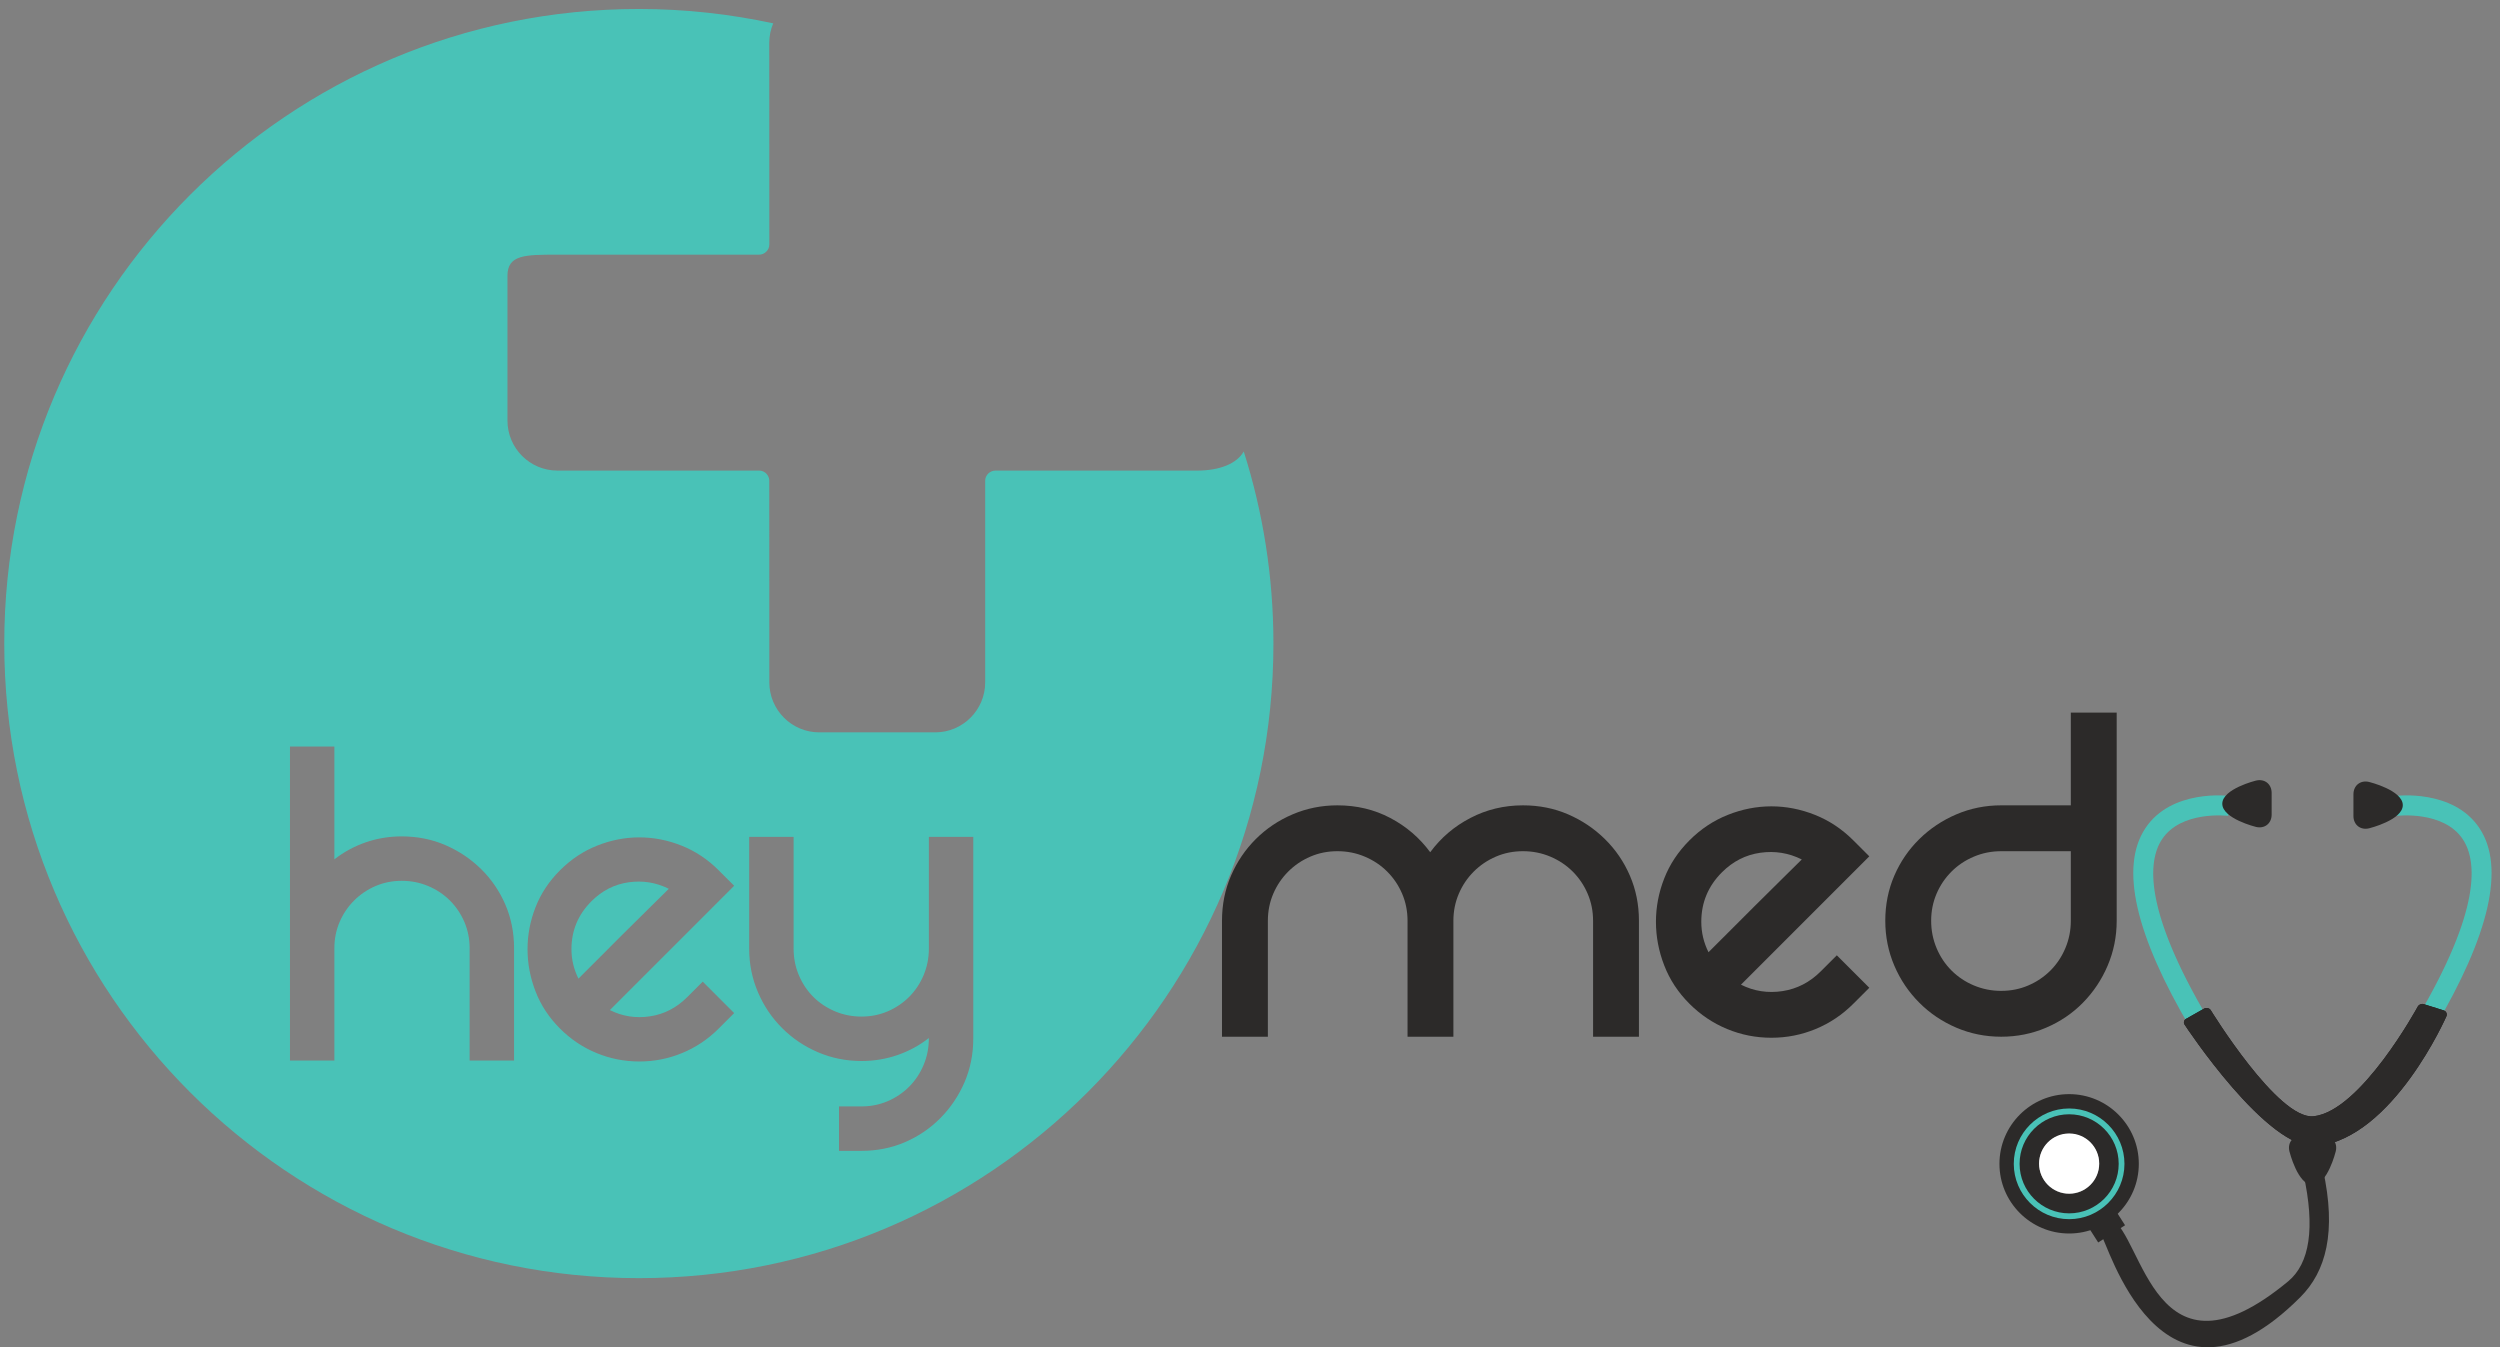 <?xml version="1.0" encoding="UTF-8" standalone="no"?>
<!-- Created with Inkscape (http://www.inkscape.org/) -->

<svg
   xmlns:dc="http://purl.org/dc/elements/1.1/"
   xmlns:cc="http://creativecommons.org/ns#"
   xmlns:rdf="http://www.w3.org/1999/02/22-rdf-syntax-ns#"
   xmlns:svg="http://www.w3.org/2000/svg"
   xmlns="http://www.w3.org/2000/svg"
   xmlns:sodipodi="http://sodipodi.sourceforge.net/DTD/sodipodi-0.dtd"
   xmlns:inkscape="http://www.inkscape.org/namespaces/inkscape"
   id="svg2"
   version="1.1"
   inkscape:version="0.91 r13725"
   xml:space="preserve"
   width="167"
   height="90"
   viewBox="0 0 167 90"
   sodipodi:docname="logo.svg"><rect x="0" y="0" width="167" height="90" fill="#808080" stroke="none"/><defs
     id="defs6" /><sodipodi:namedview
     pagecolor="#ffffff"
     bordercolor="#666666"
     borderopacity="1"
     objecttolerance="10"
     gridtolerance="10"
     guidetolerance="10"
     inkscape:pageopacity="0"
     inkscape:pageshadow="2"
     inkscape:window-width="1301"
     inkscape:window-height="744"
     id="namedview4"
     showgrid="false"
     inkscape:zoom="3.1617317"
     inkscape:cx="86.196411"
     inkscape:cy="49.658618"
     inkscape:window-x="65"
     inkscape:window-y="24"
     inkscape:window-maximized="1"
     inkscape:current-layer="g10" /><g
     id="g10"
     inkscape:groupmode="layer"
     inkscape:label="ink_ext_XXXXXX"
     transform="matrix(1.25,0,0,-1.25,0,90)"><g
       id="g4322"
       inkscape:export-filename="/var/www/html/hiq-merchant/img/logo.png"
       inkscape:export-xdpi="90"
       inkscape:export-ydpi="90"
       transform="matrix(0.628,0,0,0.628,0.228,2.746619e-4)"><path
         d="m 53.129,39.569 c -1.203,-0.17 -2.258,-0.707 -3.164,-1.613 -1.133,-1.133 -1.699,-2.492 -1.699,-4.078 0,-0.879 0.199,-1.713 0.595,-2.506 0.34,0.34 0.856,0.856 1.55,1.551 0.694,0.693 1.43,1.43 2.208,2.209 0.779,0.777 1.529,1.521 2.252,2.228 0.722,0.707 1.28,1.26 1.678,1.656 -1.077,0.539 -2.217,0.723 -3.42,0.553"
         style="fill:#49c2b7;fill-opacity:1;fill-rule:nonzero;stroke:none"
         id="path50"
         inkscape:connector-curvature="0" /><path
         d="m 82.458,26.274 c 0,-1.33 -0.249,-2.568 -0.744,-3.717 -0.495,-1.147 -1.175,-2.158 -2.038,-3.037 -0.865,-0.877 -1.869,-1.562 -3.016,-2.059 -1.147,-0.496 -2.386,-0.744 -3.717,-0.744 l -1.911,0 0,3.781 1.911,0 c 0.792,0 1.536,0.148 2.23,0.445 0.694,0.297 1.303,0.709 1.827,1.232 0.523,0.523 0.934,1.139 1.231,1.848 0.297,0.707 0.446,1.457 0.446,2.25 l 0,0.043 C 77.885,25.694 77,25.213 76.023,24.873 c -0.977,-0.34 -2.003,-0.51 -3.079,-0.51 -1.303,0 -2.534,0.246 -3.695,0.742 -1.161,0.496 -2.18,1.181 -3.058,2.06 -0.878,0.877 -1.565,1.897 -2.059,3.059 -0.496,1.161 -0.743,2.393 -0.743,3.696 l 0,9.514 3.78,0 0,-9.514 c 0,-0.793 0.148,-1.545 0.445,-2.252 0.298,-0.707 0.708,-1.324 1.232,-1.848 0.524,-0.523 1.14,-0.933 1.848,-1.232 0.707,-0.297 1.458,-0.445 2.251,-0.445 0.792,0 1.536,0.148 2.23,0.445 0.694,0.299 1.303,0.709 1.827,1.232 0.523,0.524 0.934,1.141 1.231,1.848 0.297,0.707 0.446,1.459 0.446,2.252 l 0,9.514 3.78,0 0,-17.16 z m -27.502,1.891 c 1.203,0.183 2.258,0.729 3.164,1.635 l 1.316,1.316 2.676,-2.676 -1.316,-1.316 c -0.907,-0.906 -1.94,-1.6 -3.101,-2.08 -1.161,-0.482 -2.379,-0.723 -3.653,-0.723 -1.273,0 -2.491,0.241 -3.653,0.723 -1.161,0.48 -2.194,1.174 -3.1,2.08 -0.934,0.936 -1.629,1.99 -2.081,3.164 -0.454,1.176 -0.68,2.372 -0.68,3.59 0,1.217 0.226,2.406 0.68,3.568 0.452,1.161 1.147,2.209 2.081,3.143 0.934,0.934 1.989,1.635 3.164,2.102 1.175,0.469 2.371,0.701 3.589,0.701 1.218,0 2.414,-0.232 3.589,-0.701 1.175,-0.467 2.23,-1.168 3.164,-2.102 l 1.316,-1.316 -10.576,-10.577 c 1.076,-0.539 2.216,-0.714 3.42,-0.531 z m -11.575,-3.76 -3.78,0 0,9.557 c 0,0.793 -0.15,1.537 -0.446,2.231 -0.298,0.693 -0.708,1.303 -1.232,1.826 -0.525,0.523 -1.141,0.935 -1.848,1.232 -0.709,0.297 -1.459,0.445 -2.252,0.445 -0.793,0 -1.536,-0.148 -2.23,-0.445 C 30.9,38.953 30.292,38.541 29.769,38.018 29.244,37.495 28.834,36.885 28.536,36.192 28.239,35.498 28.091,34.754 28.091,33.961 l 0,-9.557 -3.78,0 0,26.717 3.78,0 0,-9.6 c 0.792,0.623 1.678,1.105 2.654,1.445 0.977,0.34 2.003,0.51 3.079,0.51 1.331,0 2.57,-0.248 3.717,-0.744 1.147,-0.496 2.159,-1.176 3.037,-2.039 0.877,-0.863 1.565,-1.869 2.06,-3.016 0.495,-1.147 0.744,-2.385 0.744,-3.717 l 0,-9.557 z m 62.093,51.826 c -0.571,-1.011 -2.002,-1.627 -3.98,-1.627 l -17.156,0 c -0.47,0 -0.866,-0.395 -0.866,-0.86 l 0,-17.161 c 0,-2.349 -1.908,-4.254 -4.251,-4.254 l -9.868,0 c -2.344,0 -4.249,1.905 -4.249,4.254 l -0.006,17.161 c 0,0.309 -0.158,0.507 -0.254,0.605 -0.095,0.099 -0.298,0.256 -0.605,0.256 l -17.168,0 c -2.345,0 -4.25,1.907 -4.25,4.251 l 0,9.67 c 0,0 0,2.621 0,2.659 0,1.794 1.506,1.794 4.25,1.794 l 17.168,0 c 0.462,0 0.865,0.394 0.865,0.862 l -0.006,17.163 c 0,0.588 0.12,1.149 0.337,1.659 C 61.748,113.456 57.925,113.885 54,113.885 24.177,113.885 0,89.708 0,59.885 0,30.061 24.177,5.885 54,5.885 c 29.823,0 54,24.176 54,54 0,5.698 -0.889,11.188 -2.525,16.346"
         style="fill:#49c2b7;fill-opacity:1;fill-rule:nonzero;stroke:none"
         id="path52"
         inkscape:connector-curvature="0" /><path
         d="m 129.236,46.118 c 1.373,0 2.653,-0.254 3.837,-0.766 1.185,-0.512 2.229,-1.215 3.136,-2.106 0.906,-0.893 1.615,-1.93 2.126,-3.114 0.513,-1.185 0.769,-2.464 0.769,-3.837 l 0,-9.867 -3.903,0 0,9.867 c 0,0.818 -0.153,1.586 -0.462,2.303 -0.305,0.717 -0.729,1.344 -1.27,1.885 -0.543,0.541 -1.179,0.965 -1.908,1.272 -0.732,0.309 -1.507,0.461 -2.325,0.461 -0.819,0 -1.587,-0.152 -2.303,-0.461 -0.716,-0.307 -1.344,-0.731 -1.885,-1.272 -0.541,-0.541 -0.965,-1.168 -1.271,-1.885 -0.307,-0.717 -0.462,-1.484 -0.462,-2.303 l 0,-9.867 -3.902,0 0,9.867 c 0,0.818 -0.153,1.586 -0.46,2.303 -0.307,0.717 -0.732,1.344 -1.272,1.885 -0.541,0.541 -1.178,0.965 -1.91,1.272 -0.73,0.309 -1.504,0.461 -2.322,0.461 -0.819,0 -1.587,-0.152 -2.303,-0.461 -0.716,-0.307 -1.345,-0.731 -1.885,-1.272 -0.542,-0.541 -0.965,-1.168 -1.273,-1.885 -0.307,-0.717 -0.46,-1.484 -0.46,-2.303 l 0,-9.867 -3.904,0 0,9.867 c 0,1.373 0.257,2.652 0.769,3.837 0.51,1.184 1.211,2.221 2.104,3.114 0.893,0.891 1.936,1.594 3.136,2.106 1.199,0.512 2.471,0.766 3.816,0.766 1.636,0 3.136,-0.357 4.494,-1.074 1.359,-0.715 2.494,-1.688 3.4,-2.916 0.904,1.229 2.045,2.201 3.419,2.916 1.375,0.717 2.867,1.074 4.474,1.074"
         style="fill:#2c2a29;fill-opacity:1;fill-rule:nonzero;stroke:none"
         id="path54"
         inkscape:connector-curvature="0" /><path
         d="m 146.164,40.418 c -1.17,-1.17 -1.754,-2.574 -1.754,-4.211 0,-0.906 0.204,-1.77 0.613,-2.588 0.352,0.352 0.885,0.883 1.601,1.6 0.717,0.717 1.477,1.476 2.281,2.281 0.805,0.805 1.579,1.572 2.325,2.303 0.745,0.731 1.323,1.3 1.732,1.711 -1.111,0.555 -2.289,0.746 -3.529,0.57 -1.245,-0.176 -2.334,-0.731 -3.269,-1.666 z m 9.779,-7.062 2.764,-2.762 -1.36,-1.359 c -0.935,-0.936 -2.003,-1.652 -3.201,-2.148 -1.2,-0.498 -2.457,-0.746 -3.771,-0.746 -1.316,0 -2.573,0.248 -3.773,0.746 -1.198,0.496 -2.267,1.213 -3.201,2.148 -0.964,0.965 -1.681,2.052 -2.147,3.268 -0.47,1.211 -0.703,2.447 -0.703,3.705 0,1.258 0.233,2.484 0.703,3.684 0.466,1.199 1.183,2.279 2.147,3.246 0.965,0.965 2.053,1.688 3.268,2.17 1.212,0.482 2.448,0.725 3.706,0.725 1.257,0 2.491,-0.242 3.705,-0.725 1.213,-0.482 2.301,-1.205 3.267,-2.17 l 1.36,-1.359 -10.92,-10.922 c 1.109,-0.555 2.286,-0.736 3.531,-0.547 1.243,0.189 2.33,0.752 3.266,1.689 l 1.359,1.357"
         style="fill:#2c2a29;fill-opacity:1;fill-rule:nonzero;stroke:none"
         id="path56"
         inkscape:connector-curvature="0" /><path
         d="m 169.933,30.331 c 0.819,0 1.587,0.154 2.303,0.461 0.716,0.307 1.344,0.731 1.887,1.272 0.54,0.541 0.964,1.178 1.27,1.908 0.308,0.731 0.461,1.506 0.461,2.324 l 0,5.92 -5.921,0 c -0.818,0 -1.594,-0.152 -2.324,-0.461 -0.732,-0.307 -1.367,-0.731 -1.907,-1.272 -0.541,-0.541 -0.966,-1.168 -1.273,-1.885 -0.305,-0.717 -0.459,-1.484 -0.459,-2.303 0,-0.818 0.154,-1.594 0.459,-2.324 0.307,-0.731 0.732,-1.368 1.273,-1.908 0.54,-0.541 1.175,-0.965 1.907,-1.272 0.73,-0.306 1.506,-0.461 2.324,-0.461 z m 9.825,23.682 0,-17.717 c 0,-1.346 -0.257,-2.617 -0.769,-3.817 -0.51,-1.199 -1.213,-2.25 -2.104,-3.156 -0.892,-0.908 -1.938,-1.615 -3.137,-2.127 -1.197,-0.511 -2.471,-0.767 -3.815,-0.767 -1.345,0 -2.616,0.256 -3.815,0.767 -1.198,0.512 -2.252,1.219 -3.156,2.127 -0.907,0.906 -1.617,1.957 -2.128,3.156 -0.512,1.2 -0.768,2.471 -0.768,3.817 0,1.373 0.256,2.652 0.768,3.837 0.511,1.184 1.221,2.221 2.128,3.114 0.904,0.891 1.958,1.594 3.156,2.106 1.199,0.512 2.47,0.766 3.815,0.766 l 5.921,0 0,7.894 3.904,0"
         style="fill:#2c2a29;fill-opacity:1;fill-rule:nonzero;stroke:none"
         id="path58"
         inkscape:connector-curvature="0" /><path
         d="m 210.639,44.159 c 2.172,-3.295 0.87,-9.031 -3.872,-17.045 l -1.461,0.865 c 5.45,9.221 5.137,13.375 3.914,15.239 -1.628,2.481 -5.599,2.011 -5.636,2.006 l -0.219,1.688 c 0.205,0.027 5.053,0.615 7.274,-2.752"
         style="fill:#49c2b7;fill-opacity:1;fill-rule:nonzero;stroke:none"
         id="path60"
         inkscape:connector-curvature="0" /><path
         d="m 182.19,44.159 c -2.171,-3.295 -0.871,-9.031 3.87,-17.045 l 1.464,0.865 c -5.452,9.221 -5.137,13.375 -3.916,15.239 1.627,2.481 5.598,2.011 5.638,2.006 l 0.218,1.688 c -0.205,0.027 -5.052,0.615 -7.274,-2.752"
         style="fill:#49c2b7;fill-opacity:1;fill-rule:nonzero;stroke:none"
         id="path62"
         inkscape:connector-curvature="0" /><path
         d="m 207.587,28.668 c 0.204,-0.065 0.311,-0.279 0.237,-0.48 0,0 -4.53,-10.371 -11.039,-11.068 -4.168,-0.447 -11.237,10.32 -11.237,10.32 -0.126,0.174 -0.075,0.402 0.111,0.51 l 1.541,0.873 c 0.184,0.105 0.437,0.049 0.559,-0.129 0,0 5.732,-9.359 8.753,-9.035 4.024,0.428 8.848,9.303 8.848,9.303 0.091,0.195 0.33,0.301 0.536,0.238 l 1.691,-0.531"
         style="fill:#211c1d;fill-opacity:1;fill-rule:nonzero;stroke:none"
         id="path64"
         inkscape:connector-curvature="0" /><path
         d="m 207.587,28.668 c 0.204,-0.065 0.311,-0.279 0.237,-0.48 0,0 -4.53,-10.371 -11.039,-11.068 -4.168,-0.447 -11.237,10.32 -11.237,10.32 -0.126,0.174 -0.075,0.402 0.111,0.51 l 1.541,0.873 c 0.184,0.105 0.437,0.049 0.559,-0.129 0,0 5.732,-9.359 8.753,-9.035 4.024,0.428 8.848,9.303 8.848,9.303 0.091,0.195 0.33,0.301 0.536,0.238 l 1.691,-0.531"
         style="fill:#2c2a29;fill-opacity:1;fill-rule:nonzero;stroke:none"
         id="path66"
         inkscape:connector-curvature="0" /><path
         d="M 195.385,4.266 C 183.439,-7.681 178.911,9.239 178.461,9.473 l 0.785,1.51 c 2.795,-1.45 3.667,-14.846 15.108,-5.366 1.821,1.51 2.313,4.518 1.294,9.141 l 1.664,0.366 c 1.17,-5.327 0.254,-8.677 -1.927,-10.857"
         style="fill:#2c2a29;fill-opacity:1;fill-rule:nonzero;stroke:none"
         id="path68"
         inkscape:connector-curvature="0" /><path
         d="m 180.47,10.385 -2.286,-1.465 -0.916,1.434 2.284,1.465 0.918,-1.434"
         style="fill:#2c2a29;fill-opacity:1;fill-rule:nonzero;stroke:none"
         id="path70"
         inkscape:connector-curvature="0" /><path
         d="m 175.711,10.983 c -2.554,0 -4.63,2.076 -4.63,4.629 0,2.554 2.076,4.631 4.63,4.631 2.552,0 4.631,-2.077 4.631,-4.631 0,-2.553 -2.079,-4.629 -4.631,-4.629 z m 0,10.561 c -3.271,0 -5.93,-2.662 -5.93,-5.932 0,-3.269 2.659,-5.928 5.93,-5.928 3.27,0 5.929,2.658 5.929,5.928 0,3.27 -2.659,5.932 -5.929,5.932"
         style="fill:#2c2a29;fill-opacity:1;fill-rule:nonzero;stroke:none"
         id="path72"
         inkscape:connector-curvature="0" /><path
         d="m 175.711,12.299 c -1.828,0 -3.314,1.486 -3.314,3.313 0,1.826 1.486,3.312 3.314,3.312 1.828,0 3.312,-1.486 3.312,-3.312 0,-1.827 -1.484,-3.313 -3.312,-3.313 z m 0,8.024 c -2.596,0 -4.711,-2.115 -4.711,-4.711 0,-2.596 2.115,-4.709 4.711,-4.709 2.594,0 4.708,2.113 4.708,4.709 0,2.596 -2.114,4.711 -4.708,4.711"
         style="fill:#49c2b7;fill-opacity:1;fill-rule:nonzero;stroke:none"
         id="path74"
         inkscape:connector-curvature="0" /><path
         d="m 175.711,13.063 c -1.405,0 -2.551,1.143 -2.551,2.549 0,1.406 1.146,2.55 2.551,2.55 1.405,0 2.55,-1.144 2.55,-2.55 0,-1.406 -1.145,-2.549 -2.55,-2.549 z m 0,6.766 c -2.325,0 -4.217,-1.891 -4.217,-4.217 0,-2.325 1.892,-4.215 4.217,-4.215 2.326,0 4.217,1.89 4.217,4.215 0,2.326 -1.891,4.217 -4.217,4.217"
         style="fill:#2c2a29;fill-opacity:1;fill-rule:nonzero;stroke:none"
         id="path76"
         inkscape:connector-curvature="0" /><path
         d="m 173.152,15.635 c 0,-1.412 1.145,-2.561 2.559,-2.561 1.414,0 2.56,1.149 2.56,2.561 0,1.416 -1.146,2.562 -2.56,2.562 -1.414,0 -2.559,-1.147 -2.559,-2.562"
         style="fill:#ffffff;fill-opacity:1;fill-rule:nonzero;stroke:none"
         id="path78"
         inkscape:connector-curvature="0" /><path
         d="m 195.504,18.008 c -0.753,0 -1.229,-0.599 -1.047,-1.335 0,0 0.703,-2.865 1.972,-2.865 1.267,0 1.969,2.865 1.969,2.865 0.181,0.736 -0.291,1.335 -1.047,1.335 l -1.847,0"
         style="fill:#2c2a29;fill-opacity:1;fill-rule:nonzero;stroke:none"
         id="path80"
         inkscape:connector-curvature="0" /><path
         d="m 199.904,45.213 c 0,-0.758 0.601,-1.228 1.335,-1.049 0,0 2.865,0.703 2.865,1.971 0,1.27 -2.865,1.973 -2.865,1.973 -0.734,0.179 -1.335,-0.293 -1.335,-1.049 l 0,-1.846"
         style="fill:#2c2a29;fill-opacity:1;fill-rule:nonzero;stroke:none"
         id="path82"
         inkscape:connector-curvature="0" /><path
         d="m 192.944,45.332 c 0,-0.758 -0.601,-1.229 -1.336,-1.049 0,0 -2.864,0.701 -2.864,1.971 0,1.268 2.864,1.97 2.864,1.97 0.735,0.18 1.336,-0.293 1.336,-1.048 l 0,-1.844"
         style="fill:#2c2a29;fill-opacity:1;fill-rule:nonzero;stroke:none"
         id="path84"
         inkscape:connector-curvature="0" /></g></g></svg>